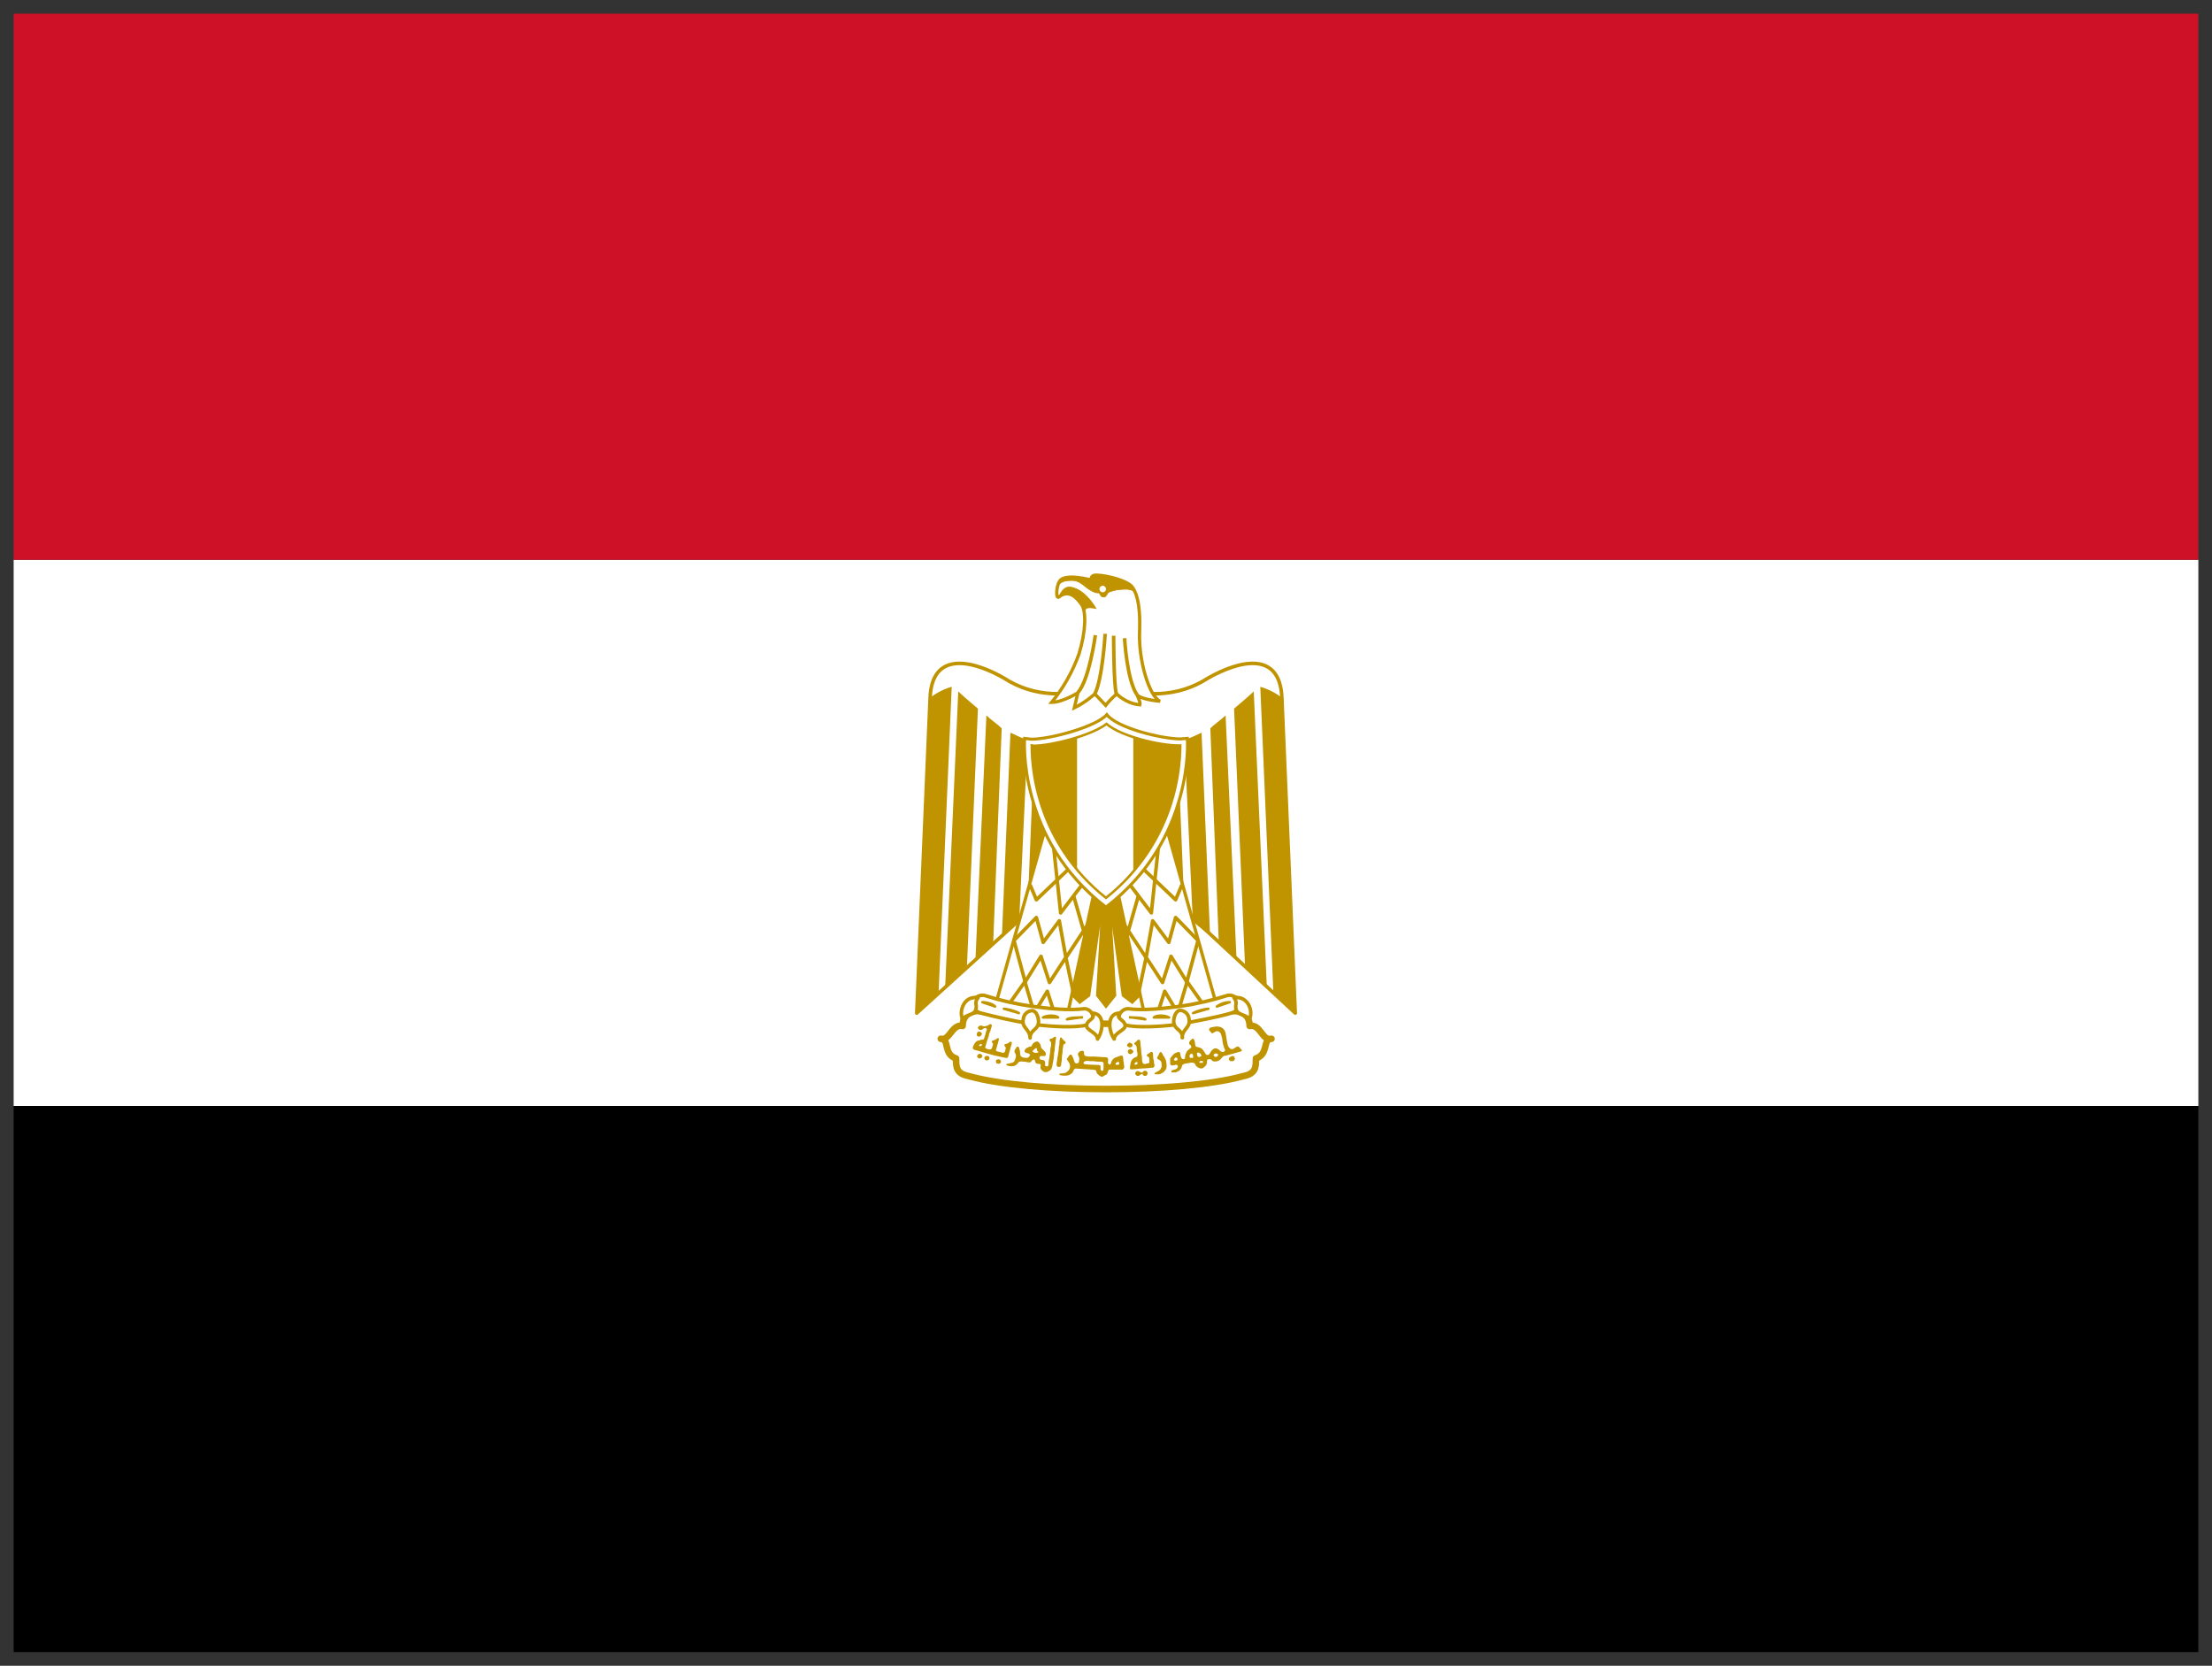 <svg width="81" height="61" viewBox="0 0 81 61" fill="none" xmlns="http://www.w3.org/2000/svg">
<rect x="0" y="0" width="81" height="61" fill="#333333" stroke="none"/>
<g clip-path="url(#clip0_21_221)">
<path d="M0.5 40.5H80.5V60.5H0.5V40.5Z" fill="black"/>
<path d="M0.5 20.5H80.5V40.5H0.5V20.5Z" fill="white"/>
<path d="M0.5 0.5H80.5V20.5H0.5V0.5Z" fill="#CE1126"/>
<path d="M40.58 30.74L47.43 37.1L46.94 25.55C46.87 23.8 45.35 24.2 44.24 24.83C43.13 25.55 41.84 25.55 40.5 25.08C39.15 25.55 37.87 25.55 36.76 24.83C35.66 24.2 34.13 23.8 34.06 25.55L33.57 37.1L40.58 30.74Z" fill="white" stroke="#C09300" stroke-width="0.13" stroke-linejoin="round"/>
<path d="M34.85 25.15L34.37 36.38L33.57 37.1L34.06 25.55C34.296 25.369 34.564 25.233 34.85 25.15ZM35.81 25.95L35.41 35.35L34.61 36.17L35.09 25.32C35.25 25.48 35.72 25.87 35.81 25.95ZM36.68 26.67L36.37 34.51L35.72 35.14L36.12 26.2C36.28 26.35 36.6 26.58 36.68 26.67ZM37.63 27.07L37.32 33.75L36.69 34.26L37 26.83C37.16 26.9 37.47 27.07 37.63 27.07ZM38.51 27.07L38.28 32.64L37.63 33.27L37.88 27.14C38.03 27.14 38.44 27.14 38.51 27.07Z" fill="#C09300"/>
<path d="M46.15 25.15L46.63 36.38L47.43 37.1L46.94 25.55C46.704 25.369 46.436 25.233 46.15 25.15ZM45.19 25.95L45.59 35.35L46.39 36.17L45.91 25.32C45.75 25.48 45.28 25.87 45.19 25.95ZM44.32 26.67L44.63 34.51L45.28 35.14L44.88 26.2C44.72 26.35 44.4 26.58 44.32 26.67ZM43.37 27.07L43.68 33.75L44.31 34.26L44 26.83C43.84 26.9 43.53 27.07 43.37 27.07ZM42.49 27.07L42.72 32.64L43.37 33.27L43.12 27.14C42.97 27.14 42.56 27.14 42.49 27.07Z" fill="#C09300"/>
<path d="M40.82 32L41.78 36.38L41.46 36.7L41.13 36.45L40.59 32.55L40.82 36.45L40.5 36.85L40.19 36.45L40.42 32.55L39.87 36.45L39.54 36.7L39.22 36.38L40.18 32.01H40.82V32Z" fill="#C09300" stroke="#C09300" stroke-width="0.11"/>
<path d="M38.35 30.08L36.44 36.85L39.07 37.25L40.18 32.16L38.35 30.08Z" fill="white" stroke="#C09300" stroke-width="0.12" stroke-linejoin="round"/>
<path d="M37.72 32.4L37.95 32.95L39.19 31.77" stroke="#C09300" stroke-width="0.13" stroke-linejoin="round"/>
<path d="M38.58 31L38.84 33.43L39.63 32.39M39.31 32.79L39.74 34.29M39.91 33.74L39.04 35.06M39.31 36.38L39.03 35.06M39.03 35.06L38.79 33.72L38.2 34.51L37.95 33.6L37.13 34.44L37.54 35.96L38.12 35.02L38.43 35.98L39.03 35.06Z" stroke="#C09300" stroke-width="0.13" stroke-linejoin="round"/>
<path d="M37 36.7L37.53 35.95L37.87 37.1L38.35 36.3L38.66 37.26" stroke="#C09300" stroke-width="0.13" stroke-linejoin="round"/>
<path d="M42.65 30.08L44.56 36.85L41.93 37.25L40.82 32.16L42.65 30.08Z" fill="white" stroke="#C09300" stroke-width="0.12" stroke-linejoin="round"/>
<path d="M43.28 32.4L43.05 32.95L41.81 31.77" stroke="#C09300" stroke-width="0.13" stroke-linejoin="round"/>
<path d="M42.42 31L42.16 33.43L41.37 32.39M41.69 32.79L41.26 34.29M41.09 33.74L41.96 35.06M41.69 36.38L41.97 35.06M41.97 35.06L42.21 33.72L42.8 34.51L43.05 33.6L43.87 34.44L43.46 35.96L42.88 35.02L42.57 35.98L41.97 35.06Z" stroke="#C09300" stroke-width="0.13" stroke-linejoin="round"/>
<path d="M44 36.7L43.47 35.95L43.13 37.1L42.65 36.3L42.34 37.26" stroke="#C09300" stroke-width="0.13" stroke-linejoin="round"/>
<path d="M40.5 39.88C42.5 39.88 44.4 39.72 45.52 39.41C45.99 39.32 45.99 39.08 45.99 38.76C46.47 38.6 46.23 38.04 46.56 38.04C46.22 38.14 46.16 37.49 45.76 37.57C45.76 37.01 45.19 36.94 44.72 37.1C43.77 37.41 42.09 37.49 40.5 37.49C38.9 37.41 37.24 37.41 36.28 37.09C35.81 36.94 35.25 37.01 35.25 37.57C34.85 37.49 34.78 38.13 34.45 38.04C34.78 38.04 34.53 38.61 35.01 38.76C35.01 39.08 35.01 39.32 35.49 39.41C36.59 39.72 38.51 39.88 40.5 39.88Z" fill="white" stroke="#C09300" stroke-width="0.24" stroke-linecap="round" stroke-linejoin="round"/>
<path d="M37.79 36.85C38.43 36.94 39.15 37.01 39.71 36.94C40.03 36.94 40.26 37.49 39.62 37.57C39.07 37.64 38.19 37.57 37.72 37.49C37.101 37.382 36.488 37.248 35.88 37.09C35.32 36.85 35.72 36.39 36.04 36.45C36.611 36.633 37.196 36.767 37.79 36.85ZM43.21 36.85C42.57 36.94 41.85 37.01 41.31 36.94C40.97 36.94 40.74 37.49 41.38 37.57C41.94 37.64 42.81 37.57 43.28 37.49C43.68 37.41 44.56 37.26 45.12 37.09C45.68 36.85 45.28 36.39 44.96 36.45C44.389 36.633 43.804 36.767 43.21 36.85Z" fill="white" stroke="#C09300" stroke-width="0.13" stroke-linecap="round" stroke-linejoin="round"/>
<path d="M35.8 36.54C35.32 36.45 35.1 37.01 35.25 37.33C35.32 37.17 35.65 37.17 35.72 37.01C35.81 36.77 35.65 36.77 35.81 36.54H35.8ZM37.72 38.01C37.72 37.69 38.03 37.73 38.03 37.41C38.03 37.26 37.95 37.01 37.79 37.01C37.707 37.015 37.628 37.05 37.569 37.109C37.51 37.168 37.475 37.247 37.47 37.33C37.4 37.64 37.72 37.69 37.72 38.01ZM39.99 37.1C40.46 37.1 40.41 37.73 40.19 38.05C40.19 37.82 39.79 37.73 39.79 37.57C39.79 37.33 40.15 37.33 39.99 37.1ZM45.19 36.54C45.68 36.45 45.91 37.01 45.75 37.33C45.68 37.17 45.35 37.17 45.28 37.01C45.19 36.77 45.35 36.77 45.19 36.54ZM43.3 38C43.3 37.68 42.98 37.72 42.98 37.4C42.98 37.25 43.06 37 43.22 37C43.303 37.005 43.382 37.04 43.441 37.099C43.5 37.158 43.535 37.237 43.54 37.32C43.61 37.63 43.29 37.68 43.29 38H43.3ZM41 37.1C40.53 37.1 40.58 37.73 40.8 38.05C40.8 37.82 41.2 37.73 41.2 37.57C41.2 37.33 40.84 37.33 41 37.1Z" fill="white" stroke="#C09300" stroke-width="0.13" stroke-linecap="round" stroke-linejoin="round"/>
<path d="M35.97 36.7C36.13 36.7 36.37 36.77 36.44 36.86L35.97 36.7ZM36.76 36.94C36.84 36.94 37.16 37.01 37.31 37.1L36.76 36.94ZM39.62 37.26C39.47 37.26 39.15 37.26 39.07 37.33L39.62 37.25V37.26ZM38.75 37.26C38.66 37.17 38.35 37.17 38.19 37.26H38.75ZM45.03 36.7C44.86 36.702 44.696 36.758 44.56 36.86L45.03 36.7ZM44.25 36.94C44.15 36.94 43.85 37.01 43.69 37.1L44.25 36.94ZM41.38 37.26C41.53 37.26 41.85 37.26 41.94 37.33L41.38 37.25V37.26ZM42.25 37.26C42.34 37.17 42.65 37.17 42.81 37.26H42.25Z" fill="white" stroke="#C09300" stroke-width="0.09" stroke-linecap="round" stroke-linejoin="round"/>
<path d="M35.83 37.96C35.78 37.95 35.75 37.9 35.77 37.86C35.78 37.79 35.83 37.76 35.87 37.78C35.91 37.78 35.96 37.84 35.96 37.86L35.92 37.93L35.9 37.94C35.9 37.96 35.86 37.96 35.83 37.96ZM41.33 38.35C41.31 38.35 41.27 38.3 41.27 38.28C41.27 38.24 41.33 38.18 41.37 38.18L41.45 38.22C41.48 38.25 41.48 38.31 41.44 38.34C41.42 38.36 41.36 38.36 41.33 38.34V38.35ZM41.36 38.6C41.32 38.58 41.31 38.56 41.3 38.52C41.3 38.47 41.3 38.46 41.35 38.43L41.39 38.41L41.43 38.43C41.47 38.45 41.5 38.47 41.5 38.51C41.5 38.54 41.47 38.57 41.43 38.59C41.4 38.61 41.39 38.61 41.36 38.59V38.6Z" fill="#C09300"/>
<path d="M36.28 37.5C36.24 37.5 36.19 37.54 36.16 37.56C36.1 37.57 36.02 37.61 35.96 37.56C35.9 37.55 35.82 37.56 35.81 37.64C35.82 37.71 35.91 37.74 35.97 37.7C36.01 37.65 36.12 37.61 36.14 37.7C36.09 37.78 36.1 37.87 36.06 37.94C36.06 37.99 36.03 38.03 36.01 38.07C35.96 38.07 35.91 38.07 35.87 38.1C35.839 38.1 35.808 38.107 35.781 38.121C35.753 38.135 35.729 38.155 35.71 38.18C35.67 38.24 35.63 38.3 35.62 38.38C35.63 38.44 35.72 38.46 35.78 38.47L35.98 38.53L36.3 38.62C36.46 38.67 36.62 38.69 36.78 38.73L36.83 38.74C36.9 38.76 36.93 38.69 36.93 38.64L37.03 38.28C37.05 38.23 37.08 38.13 36.99 38.15C36.94 38.18 36.89 38.23 36.83 38.23C36.74 38.23 36.79 38.33 36.83 38.36C36.83 38.42 36.81 38.49 36.78 38.54C36.72 38.57 36.66 38.54 36.6 38.52C36.55 38.52 36.43 38.49 36.48 38.42L36.53 38.24C36.56 38.18 36.56 38.11 36.58 38.04C36.54 37.97 36.48 38.07 36.43 38.08C36.39 38.1 36.27 38.11 36.33 38.18C36.39 38.22 36.35 38.29 36.33 38.35C36.33 38.42 36.25 38.45 36.19 38.42C36.13 38.42 36.04 38.37 36.09 38.31L36.14 38.13L36.21 37.93C36.21 37.86 36.24 37.81 36.27 37.75C36.27 37.68 36.32 37.62 36.32 37.55C36.32 37.52 36.3 37.51 36.28 37.51V37.5ZM35.91 38.23C35.915 38.227 35.92 38.226 35.925 38.226C35.93 38.226 35.935 38.227 35.94 38.23C35.96 38.25 35.96 38.27 35.94 38.29L35.91 38.31C35.86 38.31 35.85 38.3 35.85 38.28C35.85 38.27 35.85 38.26 35.88 38.25C35.892 38.241 35.906 38.234 35.92 38.23H35.91ZM35.81 38.73C35.76 38.69 35.77 38.66 35.84 38.6C35.88 38.58 35.89 38.58 35.93 38.61C35.99 38.66 35.99 38.69 35.93 38.74C35.91 38.76 35.9 38.76 35.88 38.76C35.85 38.76 35.84 38.76 35.81 38.74V38.73ZM36.11 38.83C36.088 38.823 36.069 38.808 36.058 38.787C36.047 38.767 36.044 38.742 36.05 38.72C36.07 38.68 36.08 38.67 36.14 38.67C36.21 38.67 36.22 38.68 36.23 38.74C36.23 38.78 36.23 38.79 36.2 38.81C36.189 38.819 36.176 38.825 36.162 38.829C36.148 38.832 36.134 38.833 36.12 38.83H36.11ZM45.03 38.83C45.01 38.82 45 38.81 45 38.78C45 38.74 45.02 38.71 45.08 38.69C45.14 38.66 45.18 38.66 45.2 38.71C45.23 38.77 45.23 38.79 45.19 38.83C45.17 38.86 45.16 38.86 45.11 38.86C45.06 38.86 45.05 38.86 45.03 38.84V38.83ZM36.53 38.95C36.49 38.95 36.47 38.91 36.47 38.87C36.47 38.84 36.47 38.83 36.49 38.81L36.55 38.79L36.61 38.8C36.66 38.84 36.67 38.88 36.64 38.92C36.61 38.96 36.58 38.96 36.52 38.95H36.53ZM38.71 39.05L38.69 39.02C38.69 38.96 38.69 38.91 38.71 38.85C38.72 38.8 38.71 38.75 38.73 38.7L38.77 38.42C38.77 38.37 38.77 38.32 38.79 38.28C38.8 38.2 38.79 38.13 38.81 38.06C38.81 38.03 38.84 37.96 38.87 38C38.91 38.06 38.96 38.1 39.01 38.15C39.05 38.18 39.01 38.22 38.98 38.23C38.94 38.24 38.93 38.29 38.93 38.33L38.91 38.45C38.91 38.52 38.91 38.58 38.89 38.65L38.88 38.83L38.86 38.95C38.86 38.99 38.86 39.04 38.82 39.06C38.79 39.08 38.74 39.08 38.72 39.05H38.71ZM41.68 38.07L41.55 38.19C41.49 38.24 41.6 38.26 41.61 38.3C41.63 38.36 41.63 38.42 41.63 38.48C41.65 38.54 41.66 38.59 41.65 38.65C41.65 38.72 41.57 38.7 41.53 38.74C41.48 38.76 41.46 38.81 41.43 38.84C41.406 38.89 41.393 38.944 41.39 39C41.39 39.05 41.36 39.1 41.39 39.14L41.4 39.16H41.45L41.6 39.15C41.72 39.13 41.85 39.13 41.97 39.12L42.19 39.1C42.25 39.11 42.28 39.05 42.28 39C42.24 38.93 42.27 38.86 42.24 38.8C42.22 38.72 42.23 38.65 42.22 38.58C42.22 38.52 42.15 38.5 42.12 38.54C42.08 38.58 42.02 38.59 42 38.63C41.97 38.69 42.06 38.69 42.08 38.73L42.09 38.88C42.1 38.94 42.04 38.94 41.99 38.95C41.94 38.97 41.87 38.98 41.84 38.92C41.82 38.87 41.82 38.82 41.82 38.77C41.82 38.67 41.79 38.59 41.79 38.5C41.79 38.4 41.76 38.29 41.76 38.18C41.76 38.13 41.75 38.06 41.68 38.07ZM41.62 38.89H41.65V38.97L41.62 38.98C41.607 38.984 41.593 38.987 41.58 38.99C41.573 38.99 41.567 38.99 41.56 38.99C41.54 38.97 41.54 38.94 41.57 38.91L41.62 38.89ZM38.62 37.97C38.59 37.97 38.54 38.04 38.5 38.03C38.41 38.04 38.42 38.13 38.49 38.16V38.24C38.5 38.32 38.45 38.39 38.46 38.47C38.46 38.55 38.43 38.64 38.43 38.73C38.4 38.82 38.4 38.91 38.39 39C38.38 39.08 38.32 39.05 38.27 39.03V38.93C38.28 38.84 38.22 38.82 38.15 38.81C38.08 38.81 38.05 38.76 38.07 38.7C38.1 38.66 38.17 38.67 38.22 38.67C38.32 38.69 38.31 38.56 38.26 38.51C38.22 38.45 38.14 38.41 38.12 38.35C38.12 38.27 38.07 38.18 38 38.14C37.89 38.13 37.8 38.22 37.77 38.32C37.72 38.32 37.67 38.34 37.63 38.36C37.56 38.38 37.46 38.5 37.56 38.55C37.61 38.56 37.78 38.6 37.7 38.67C37.66 38.75 37.58 38.75 37.51 38.73C37.44 38.73 37.36 38.69 37.36 38.61C37.35 38.53 37.35 38.45 37.32 38.38C37.3 38.3 37.21 38.32 37.2 38.4C37.13 38.45 37.14 38.54 37.19 38.6C37.22 38.67 37.19 38.76 37.16 38.82C37.14 38.92 37.04 38.92 36.97 38.94C36.94 38.96 36.81 38.94 36.86 39.01C36.935 39.044 37.019 39.055 37.1 39.04C37.18 39.04 37.25 38.97 37.3 38.9C37.35 38.85 37.44 38.88 37.52 38.88C37.59 38.88 37.67 38.93 37.75 38.89C37.77 38.84 37.87 38.74 37.9 38.84C37.9 38.93 37.97 38.97 38.05 38.96C38.14 38.96 38.1 39.02 38.1 39.08C38.1 39.17 38.17 39.22 38.25 39.26H38.33C38.4 39.23 38.48 39.2 38.51 39.12C38.54 39.05 38.54 38.97 38.56 38.9C38.58 38.79 38.6 38.67 38.6 38.56C38.63 38.46 38.62 38.35 38.64 38.24L38.67 38.01C38.67 37.96 38.65 37.96 38.62 37.97ZM37.95 38.38C37.96 38.38 37.97 38.4 37.97 38.43C37.97 38.47 37.99 38.5 38.02 38.51V38.54L37.94 38.56C37.89 38.56 37.85 38.54 37.82 38.51L37.8 38.49L37.83 38.47L37.88 38.42C37.91 38.39 37.93 38.38 37.95 38.38ZM44.55 37.59C44.492 37.594 44.435 37.604 44.38 37.62C44.28 37.62 44.23 37.72 44.33 37.78C44.39 37.93 44.48 37.74 44.58 37.76C44.72 37.78 44.73 37.94 44.76 38.06C44.76 38.17 44.8 38.28 44.83 38.39C44.93 38.5 44.76 38.57 44.69 38.49C44.63 38.42 44.49 38.34 44.42 38.43C44.33 38.47 44.32 38.59 44.25 38.63C44.13 38.66 44.12 38.51 44.05 38.45C43.99 38.36 43.88 38.35 43.79 38.33C43.75 38.24 43.77 38.09 43.69 38.03C43.61 38.06 43.47 38.2 43.59 38.27C43.69 38.37 43.54 38.41 43.49 38.47C43.41 38.56 43.39 38.67 43.39 38.77C43.26 38.84 43.24 38.69 43.22 38.6C43.22 38.49 43.12 38.52 43.05 38.56C42.95 38.6 42.91 38.69 42.85 38.76V38.96C42.87 39.05 42.97 39.01 43.03 39C43.13 38.96 43.17 39.07 43.09 39.13C43.03 39.19 42.87 39.16 42.89 39.27H43.05C43.15 39.24 43.27 39.16 43.28 39.04C43.3 38.94 43.45 38.95 43.53 38.93C43.63 38.9 43.76 38.89 43.79 39.03C43.86 39.1 44.01 39.18 44.09 39.08C44.128 39.056 44.159 39.022 44.178 38.981C44.197 38.94 44.205 38.895 44.2 38.85C44.19 38.77 44.33 38.77 44.37 38.82C44.42 38.9 44.58 38.88 44.66 38.82C44.74 38.77 44.76 38.66 44.88 38.66L45.42 38.51C45.56 38.48 45.4 38.39 45.36 38.33C45.26 38.28 45.16 38.5 45.04 38.39C44.94 38.32 44.95 38.19 44.92 38.08C44.89 37.94 44.9 37.78 44.8 37.68C44.74 37.61 44.64 37.59 44.55 37.59ZM43.87 38.54C43.88 38.54 43.9 38.54 43.92 38.56C43.96 38.58 43.99 38.62 43.99 38.66C43.99 38.68 43.99 38.68 43.96 38.69L43.91 38.71C43.89 38.71 43.84 38.68 43.84 38.66V38.62C43.82 38.58 43.82 38.58 43.84 38.56L43.87 38.54ZM44.52 38.58C44.56 38.58 44.58 38.58 44.6 38.61C44.61 38.65 44.6 38.67 44.56 38.69L44.51 38.71L44.47 38.68C44.45 38.67 44.44 38.66 44.44 38.64C44.44 38.61 44.48 38.58 44.52 38.57V38.58ZM43.62 38.58C43.64 38.58 43.65 38.58 43.66 38.6C43.68 38.62 43.69 38.63 43.69 38.66V38.72C43.69 38.75 43.69 38.74 43.63 38.74C43.57 38.74 43.56 38.74 43.56 38.68C43.56 38.64 43.56 38.63 43.59 38.61C43.6 38.59 43.62 38.59 43.63 38.59L43.62 38.58ZM43.08 38.73C43.089 38.733 43.098 38.738 43.105 38.745C43.112 38.752 43.117 38.761 43.12 38.77C43.12 38.8 43.12 38.82 43.1 38.83C43.07 38.84 43.02 38.85 43 38.83C43 38.827 43 38.823 43 38.82C42.98 38.81 42.98 38.8 43 38.79V38.78L43.02 38.75C43.026 38.74 43.035 38.733 43.046 38.729C43.057 38.726 43.069 38.726 43.08 38.73ZM44 38.85L44.05 38.86V38.92H43.93L43.92 38.9C43.92 38.88 43.92 38.87 43.94 38.86L44 38.85ZM42.29 39.33C42.28 39.33 42.26 39.32 42.28 39.31C42.29 39.28 42.33 39.27 42.36 39.25C42.414 39.229 42.463 39.195 42.5 39.15C42.5 39.11 42.54 39.09 42.54 39.05L42.53 38.91C42.517 38.868 42.488 38.832 42.45 38.81C42.42 38.8 42.38 38.79 42.37 38.75C42.37 38.72 42.4 38.69 42.41 38.66L42.47 38.54C42.5 38.51 42.54 38.54 42.55 38.56L42.6 38.66C42.63 38.69 42.65 38.72 42.66 38.76C42.68 38.8 42.7 38.83 42.7 38.86L42.72 38.99C42.72 39.04 42.72 39.1 42.7 39.15L42.64 39.23C42.61 39.26 42.58 39.29 42.54 39.3C42.51 39.31 42.49 39.34 42.45 39.34H42.3L42.29 39.33ZM41.6 39.37C41.58 39.35 41.57 39.34 41.57 39.31C41.57 39.28 41.57 39.28 41.6 39.25C41.64 39.21 41.66 39.21 41.74 39.25C41.81 39.29 41.84 39.29 41.84 39.26C41.85 39.24 41.89 39.21 41.94 39.21C41.959 39.211 41.976 39.218 41.99 39.23C42.01 39.25 42.02 39.26 42.02 39.3C42.02 39.35 42.02 39.35 41.99 39.38C41.96 39.4 41.96 39.4 41.92 39.4C41.902 39.399 41.885 39.393 41.871 39.382C41.857 39.371 41.846 39.357 41.84 39.34C41.84 39.32 41.84 39.31 41.82 39.33L41.8 39.34C41.78 39.34 41.74 39.37 41.72 39.39L41.67 39.4C41.63 39.4 41.63 39.4 41.6 39.37ZM39.62 38.48C39.55 38.48 39.48 38.54 39.47 38.61C39.49 38.68 39.55 38.76 39.51 38.83C39.54 38.93 39.43 38.97 39.36 38.92C39.32 38.82 39.3 38.72 39.23 38.62C39.15 38.6 39.12 38.73 39.06 38.78C39.09 38.85 39.17 38.92 39.18 39.01C39.2 39.11 39.14 39.21 39.07 39.25C39 39.32 38.9 39.3 38.82 39.31C38.72 39.37 38.89 39.39 38.94 39.39C39.04 39.4 39.15 39.39 39.24 39.31C39.31 39.28 39.3 39.14 39.39 39.13L39.87 39.16C39.95 39.18 40.08 39.15 40.14 39.21C40.14 39.31 40.24 39.39 40.33 39.43C40.38 39.45 40.43 39.38 40.48 39.37C40.58 39.34 40.55 39.22 40.61 39.17H41.11C41.13 39.17 41.14 39.12 41.17 39.1L41.15 38.91C41.12 38.83 41.15 38.73 41.1 38.66C41.01 38.64 40.94 38.71 40.86 38.72C40.76 38.76 40.69 38.85 40.68 38.95C40.63 39.04 40.54 38.93 40.58 38.85L40.57 38.75C40.52 38.7 40.43 38.72 40.36 38.71L40.06 38.69C39.96 38.69 39.87 38.7 39.79 38.68C39.69 38.68 39.69 38.58 39.69 38.5C39.67 38.485 39.645 38.478 39.62 38.48ZM39.82 38.85L39.92 38.86H40.05C40.15 38.88 40.25 38.88 40.35 38.88C40.37 38.88 40.39 38.9 40.41 38.92V39.12C40.41 39.15 40.41 39.19 40.39 39.2C40.385 39.208 40.378 39.215 40.37 39.22C40.355 39.217 40.342 39.212 40.329 39.203C40.317 39.194 40.307 39.183 40.3 39.17V39.03C40.28 39.013 40.256 39.003 40.23 39L39.97 38.99L39.77 38.98C39.74 38.97 39.7 38.98 39.68 38.94C39.66 38.92 39.69 38.88 39.72 38.87C39.751 38.856 39.786 38.849 39.82 38.85ZM40.95 38.88C40.96 38.88 40.97 38.88 40.97 38.91L40.99 38.96C40.99 38.97 40.99 38.98 40.97 38.98C40.92 39 40.87 39 40.85 38.98C40.85 38.97 40.85 38.93 40.87 38.92L40.95 38.88Z" fill="#C09300"/>
<path d="M40.5 33.22C43.76 30.72 43.48 27.04 43.48 27.04L43.23 27.06C42.54 27.06 40.91 26.66 40.53 26.17C40.13 26.62 38.45 27.07 37.77 27.07L37.52 27.04C37.52 27.04 37.23 30.71 40.5 33.22Z" fill="white" stroke="#C09300" stroke-width="0.11"/>
<path d="M43.22 27.3H43.14C42.52 27.3 41.08 26.99 40.52 26.51C39.94 26.95 38.47 27.31 37.86 27.31C37.833 27.309 37.806 27.306 37.78 27.3C37.785 27.932 37.873 28.561 38.04 29.17C38.441 30.638 39.303 31.939 40.5 32.88C41.697 31.935 42.559 30.631 42.96 29.16C43.126 28.554 43.214 27.929 43.22 27.3Z" fill="white" stroke="#C09300" stroke-width="0.09"/>
<path d="M39.44 27C38.903 27.175 38.344 27.276 37.78 27.3L37.79 27.71C37.824 28.201 37.908 28.686 38.04 29.16C38.309 30.143 38.786 31.058 39.44 31.84V27ZM41.5 27V31.92C42.185 31.119 42.684 30.177 42.96 29.16C43.092 28.686 43.176 28.201 43.21 27.71L43.22 27.31H43.14C42.76 27.31 42.1 27.19 41.5 26.99V27Z" fill="#C09300"/>
<path d="M41.73 25.8C41.8 25.81 41.64 25.45 41.64 25.45C41.82 25.63 42.48 25.68 42.48 25.68C42.08 25.5 41.68 24.17 41.73 23.1C41.77 22.04 41.58 21.62 41.43 21.46C41.23 21.26 40.58 21.08 40.16 21.06C39.91 21.05 39.96 21.24 39.96 21.24C39.51 21.13 39.06 21.08 38.86 21.22C38.68 21.34 38.64 21.97 38.78 21.86C39.11 21.59 39.4 21.84 39.6 22.13C39.78 22.38 39.77 23.1 39.51 23.95C39.28 24.593 38.942 25.191 38.51 25.72C38.91 25.72 39.47 25.37 39.47 25.37L39.34 25.92C39.76 25.72 40.09 25.41 40.09 25.41L40.49 25.83C40.62 25.65 40.89 25.41 40.89 25.41C40.89 25.41 41.22 25.76 41.73 25.81V25.8Z" fill="white" stroke="#C09300" stroke-width="0.12"/>
<path d="M40.11 23.26C40.11 23.26 39.89 24.9 39.47 25.36M40.47 23.21C40.47 23.21 40.37 24.88 40.09 25.41M40.78 23.28C40.78 23.28 40.78 25.1 40.88 25.41M41.18 23.37C41.18 23.37 41.26 24.9 41.64 25.45" stroke="#C09300" stroke-width="0.13"/>
<path d="M39.7 22.46C39.691 22.344 39.657 22.231 39.6 22.13C39.4 21.83 39.11 21.59 38.78 21.86C38.78 21.86 38.89 21.51 39.14 21.5C39.32 21.49 39.75 21.64 40.13 22.28C40.13 22.28 39.85 22.22 39.78 22.28C39.66 22.38 39.71 22.46 39.71 22.46H39.7Z" fill="#C09300" stroke="#C09300" stroke-width="0.03"/>
<path d="M38.74 21.43C38.77 21.33 38.81 21.25 38.87 21.22C39.07 21.08 39.51 21.12 39.96 21.24C39.96 21.24 39.92 21.05 40.16 21.06C40.58 21.08 41.22 21.26 41.42 21.46C41.484 21.53 41.535 21.612 41.57 21.7C41.47 21.56 41.19 21.57 41.12 21.58C41.02 21.59 40.95 21.58 40.81 21.62C40.74 21.64 40.64 21.66 40.58 21.7C40.54 21.74 40.5 21.86 40.44 21.86C40.34 21.86 40.34 21.84 40.31 21.81C40.28 21.76 40.26 21.7 40.22 21.71C40.12 21.72 39.94 21.64 39.72 21.46C39.49 21.28 39.4 21.24 39.12 21.26C38.82 21.28 38.74 21.45 38.74 21.45V21.43Z" fill="#C09300" stroke="#C09300" stroke-width="0.03"/>
<path d="M40.38 21.69C40.446 21.69 40.5 21.636 40.5 21.57C40.5 21.504 40.446 21.45 40.38 21.45C40.314 21.45 40.26 21.504 40.26 21.57C40.26 21.636 40.314 21.69 40.38 21.69Z" fill="white"/>
</g>
<defs>
<clipPath id="clip0_21_221">
<rect width="80" height="60" fill="white" transform="translate(0.5 0.5)"/>
</clipPath>
</defs>
</svg>

